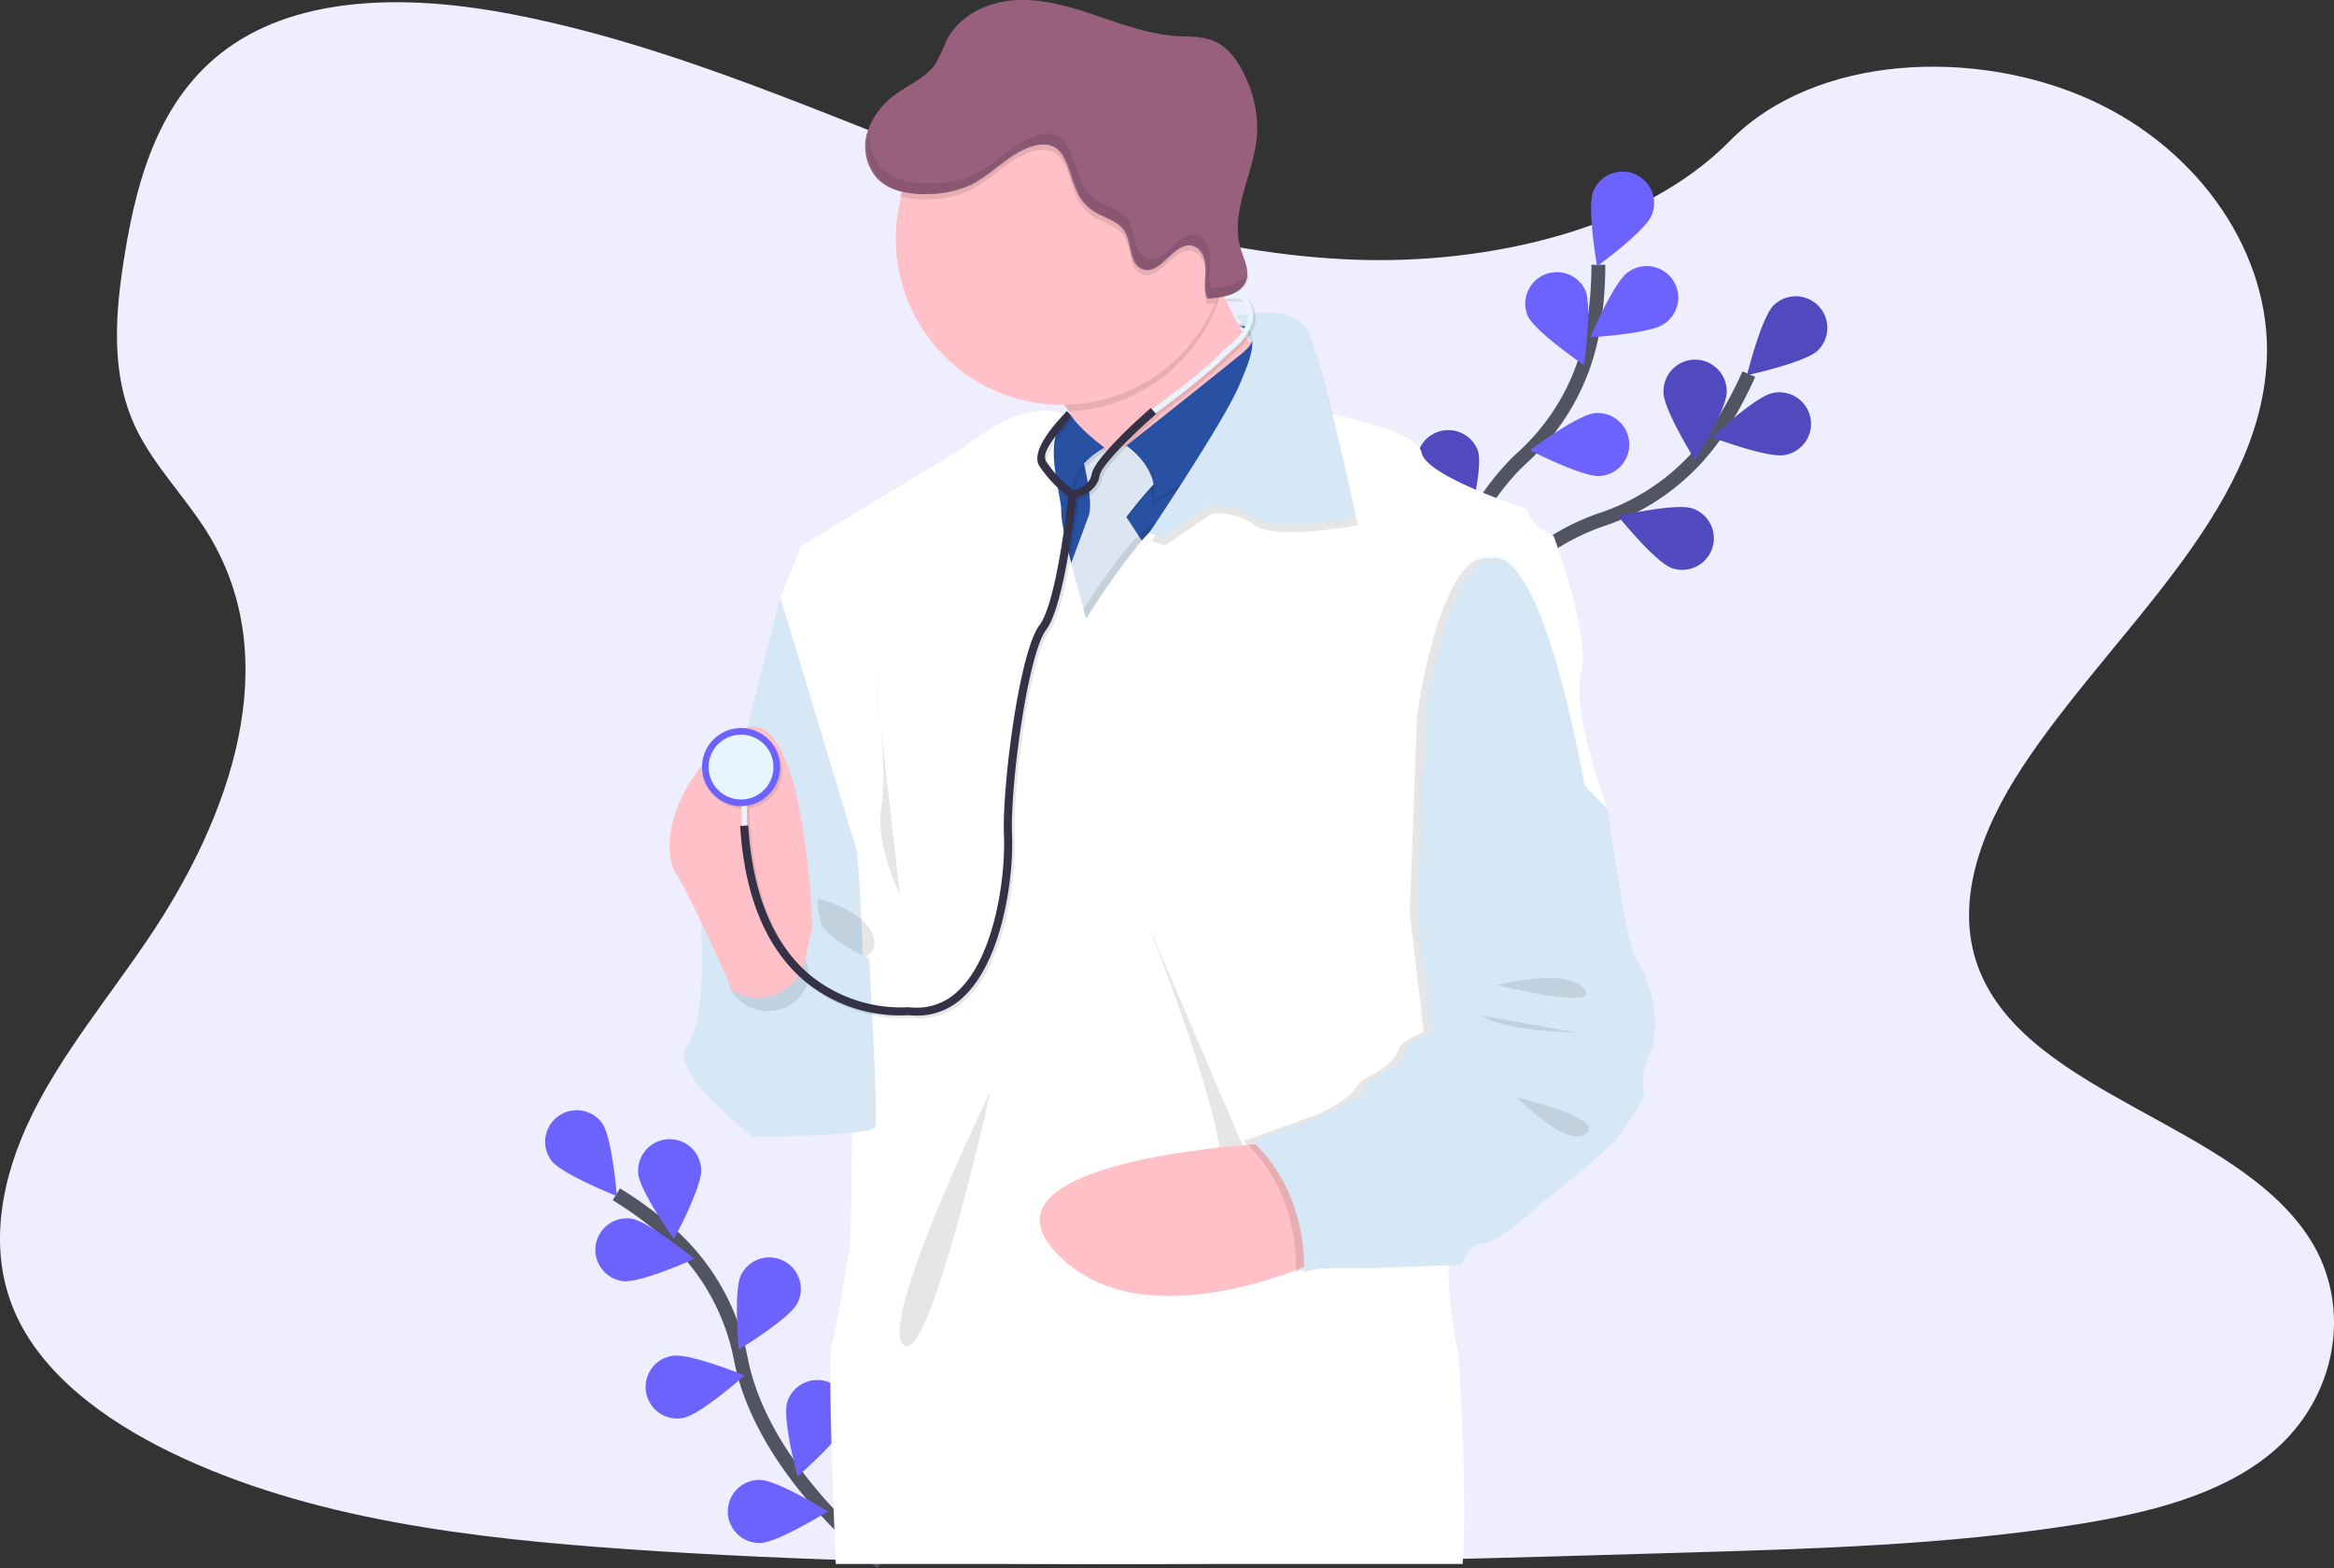 <svg xmlns="http://www.w3.org/2000/svg" xmlns:xlink="http://www.w3.org/1999/xlink" width="336.319" height="226.003" viewBox="0 0 336.319 226.003">
  <rect x="0" y="0" width="336.319" height="226.003" fill="#333333" stroke="none"/>
  <defs>
    <linearGradient id="linear-gradient" x1="0.5" y1="1" x2="0.5" gradientUnits="objectBoundingBox">
      <stop offset="0" stop-color="gray" stop-opacity="0.251"/>
      <stop offset="0.54" stop-color="gray" stop-opacity="0.122"/>
      <stop offset="1" stop-color="gray" stop-opacity="0.102"/>
    </linearGradient>
  </defs>
  <g id="f1" transform="translate(-19.903 -145.463)">
    <path id="Path_1257" data-name="Path 1257" d="M252.348,113.949c-21.561-.749-42.113-7.71-61.707-15.325s-39.016-16.052-60.072-20.087c-13.538-2.6-29.02-2.963-39.926,4.295-10.5,6.983-13.888,19.037-15.712,30.222-1.372,8.416-2.168,17.272,1.582,25.153,2.61,5.468,7.243,10.067,10.448,15.306,11.147,18.229,3.267,40.71-8.816,58.524-5.667,8.361-12.24,16.316-16.613,25.206s-6.4,19.074-2.57,28.141c3.793,8.98,12.829,15.736,22.62,20.483,19.886,9.633,43.317,12.389,66.166,13.968,50.578,3.459,101.429,1.96,152.141.461,18.768-.557,37.619-1.118,56.081-4.025,10.253-1.613,20.84-4.171,28.283-10.345,9.447-7.84,11.792-21.112,5.459-30.943C379.091,238.5,349.726,234.4,342.3,216.706c-4.084-9.739.111-20.589,6.051-29.621,12.736-19.375,34.089-36.375,35.214-58.524.774-15.213-9.491-30.445-25.363-37.644-16.634-7.552-39.7-6.6-51.975,5.883C293.59,109.66,271.382,114.608,252.348,113.949Z" transform="translate(-37.036 68.951)" fill="#efeefe"/>
    <g id="Group_1620" data-name="Group 1620" transform="translate(3402 -8872)">
      <path id="Path_1258" data-name="Path 1258" d="M214.022,665.388s-17.031-12.875-20.248-29.253a32.371,32.371,0,0,0-9.974-17.87,54.5,54.5,0,0,0-7.98-5.945" transform="translate(-3469.106 8577.28)" fill="none" stroke="#535461" stroke-miterlimit="10" stroke-width="2"/>
      <path id="Path_1259" data-name="Path 1259" d="M150.8,574.9c1.493,2.019,2.168,10.575,2.168,10.575s-7.98-3.143-9.475-5.159A4.548,4.548,0,0,1,150.8,574.9Z" transform="translate(-3446.174 8604.385)" fill="#6c63ff"/>
      <path id="Path_1260" data-name="Path 1260" d="M195.055,591.18c.155,2.505-3.923,10.054-3.923,10.054s-4.995-6.98-5.153-9.485a4.546,4.546,0,1,1,9.073-.57Z" transform="translate(-3476.113 8594.815)" fill="#6c63ff"/>
      <path id="Path_1261" data-name="Path 1261" d="M240.652,648.307c-1.127,2.242-8.463,6.7-8.463,6.7s-.783-8.546.344-10.788a4.545,4.545,0,1,1,8.12,4.088Z" transform="translate(-3507.837 8556.985)" fill="#6c63ff"/>
      <path id="Path_1262" data-name="Path 1262" d="M263.683,704.656c-.734,2.4-7.209,8.032-7.209,8.032s-2.22-8.289-1.486-10.692a4.546,4.546,0,1,1,8.695,2.66Z" transform="translate(-3523.657 8517.593)" fill="#6c63ff"/>
      <path id="Path_1263" data-name="Path 1263" d="M170.014,632.569c2.477.334,10.308-3.2,10.308-3.2s-6.608-5.475-9.1-5.809a4.546,4.546,0,0,0-1.211,9.011Z" transform="translate(-3462.376 8569.55)" fill="#6c63ff"/>
      <path id="Path_1264" data-name="Path 1264" d="M195,696.4c2.477-.424,8.878-6.137,8.878-6.137s-7.946-3.245-10.42-2.821a4.546,4.546,0,1,0,1.548,8.958Z" transform="translate(-3478.679 8525.444)" fill="#6c63ff"/>
      <path id="Path_1265" data-name="Path 1265" d="M232.459,754.381c2.511,0,9.788-4.549,9.788-4.549s-7.28-4.543-9.791-4.543a4.546,4.546,0,1,0,0,9.091Z" transform="translate(-3505.066 8485.484)" fill="#6c63ff"/>
    </g>
    <g id="Group_1621" data-name="Group 1621" transform="translate(3261 -8887)">
      <path id="Path_1266" data-name="Path 1266" d="M833.49,323.921s10.5-18.595,26.32-23.951A32.368,32.368,0,0,0,876.2,287.711,54.292,54.292,0,0,0,881.024,279" transform="translate(-3870.127 8807.387)" fill="none" stroke="#535461" stroke-miterlimit="10" stroke-width="2"/>
      <path id="Path_1267" data-name="Path 1267" d="M996.361,250.593c-1.8,1.746-10.191,3.555-10.191,3.555s2.059-8.33,3.861-10.079a4.545,4.545,0,1,1,6.33,6.525Z" transform="translate(-3975.53 8832.388)" fill="#6c63ff"/>
      <path id="Path_1268" data-name="Path 1268" d="M980.378,296.514c-2.477.489-10.488-2.552-10.488-2.552s6.255-5.883,8.717-6.363a4.546,4.546,0,1,1,1.771,8.915Z" transform="translate(-3964.291 8801.525)" fill="#6c63ff"/>
      <path id="Path_1269" data-name="Path 1269" d="M930.693,349.7c-2.372-.821-7.763-7.5-7.763-7.5s8.361-1.914,10.739-1.093a4.545,4.545,0,1,1-2.976,8.59Z" transform="translate(-3930.872 8764.647)" fill="#6c63ff"/>
      <path id="Path_1271" data-name="Path 1271" d="M947.3,276.988c0,2.511,4.552,9.8,4.552,9.8S956.4,279.508,956.4,277a4.546,4.546,0,1,0-9.088,0Z" transform="translate(-3948.696 8811.988)" fill="#6c63ff"/>
      <path id="Path_1272" data-name="Path 1272" d="M887.52,310.8c.749,2.4,7.264,7.986,7.264,7.986s2.168-8.3,1.412-10.7a4.546,4.546,0,0,0-8.67,2.716Z" transform="translate(-3924.319 8789.402)" fill="#6c63ff"/>
      <path id="Path_1274" data-name="Path 1274" d="M996.361,250.593c-1.8,1.746-10.191,3.555-10.191,3.555s2.059-8.33,3.861-10.079a4.545,4.545,0,1,1,6.33,6.525Z" transform="translate(-3975.53 8832.388)" opacity="0.25"/>
      <path id="Path_1275" data-name="Path 1275" d="M980.378,296.514c-2.477.489-10.488-2.552-10.488-2.552s6.255-5.883,8.717-6.363a4.546,4.546,0,1,1,1.771,8.915Z" transform="translate(-3964.291 8801.525)" opacity="0.25"/>
      <path id="Path_1276" data-name="Path 1276" d="M930.693,349.7c-2.372-.821-7.763-7.5-7.763-7.5s8.361-1.914,10.739-1.093a4.545,4.545,0,1,1-2.976,8.59Z" transform="translate(-3930.872 8764.647)" opacity="0.25"/>
      <path id="Path_1278" data-name="Path 1278" d="M947.3,276.988c0,2.511,4.552,9.8,4.552,9.8S956.4,279.508,956.4,277a4.546,4.546,0,1,0-9.088,0Z" transform="translate(-3948.696 8811.988)" opacity="0.25"/>
      <path id="Path_1279" data-name="Path 1279" d="M887.52,310.8c.749,2.4,7.264,7.986,7.264,7.986s2.168-8.3,1.412-10.7a4.546,4.546,0,0,0-8.67,2.716Z" transform="translate(-3924.319 8789.402)" opacity="0.25"/>
      <path id="Path_1281" data-name="Path 1281" d="M835.44,288.414s2.062-21.254,14.343-32.557A32.38,32.38,0,0,0,859.8,238.009a54.279,54.279,0,0,0,.895-9.909" transform="translate(-3871.474 8842.525)" fill="none" stroke="#535461" stroke-miterlimit="10" stroke-width="2"/>
      <path id="Path_1282" data-name="Path 1282" d="M922.361,191.024c-.929,2.329-7.878,7.382-7.878,7.382s-1.492-8.45-.554-10.779a4.547,4.547,0,1,1,8.432,3.406Z" transform="translate(-3925.445 8872.431)" fill="#6c63ff"/>
      <path id="Path_1283" data-name="Path 1283" d="M923.881,237.064c-2.053,1.443-10.621,1.917-10.621,1.917s3.338-7.908,5.391-9.351a4.546,4.546,0,1,1,5.23,7.432Z" transform="translate(-3925.197 8842.096)" fill="#6c63ff"/>
      <path id="Path_1284" data-name="Path 1284" d="M895.3,306.19c-2.5.211-10.138-3.716-10.138-3.716s6.874-5.14,9.376-5.351a4.546,4.546,0,1,1,.762,9.06Z" transform="translate(-3905.798 8794.887)" fill="#6c63ff"/>
      <path id="Path_1286" data-name="Path 1286" d="M883.315,237.784c1.016,2.295,8.119,7.122,8.119,7.122s1.208-8.5.192-10.791a4.546,4.546,0,0,0-8.311,3.679Z" transform="translate(-3904.285 8840.174)" fill="#6c63ff"/>
    </g>
    <g id="Group_1622" data-name="Group 1622" transform="translate(3310 -8875)">
      <path id="Path_1270" data-name="Path 1270" d="M876.363,379.016c-2.326-.384-8.363-5.72-8.363-5.72s7.441-3.1,9.765-2.716a4.273,4.273,0,0,1-1.387,8.433Z" transform="translate(-3953.934 8738.446)" fill="#6c63ff"/>
      <path id="Path_1273" data-name="Path 1273" d="M834.871,354.746c.314,2.326,5.455,8.541,5.455,8.541s3.318-7.343,3-9.678a4.269,4.269,0,1,0-8.459,1.137Z" transform="translate(-3930.401 8753.154)" fill="#6c63ff"/>
      <path id="Path_1277" data-name="Path 1277" d="M876.363,379.016c-2.326-.384-8.363-5.72-8.363-5.72s7.441-3.1,9.765-2.716a4.273,4.273,0,0,1-1.387,8.433Z" transform="translate(-3953.934 8738.446)" opacity="0.25"/>
      <path id="Path_1280" data-name="Path 1280" d="M834.871,354.746c.314,2.326,5.455,8.541,5.455,8.541s3.318-7.343,3-9.678a4.269,4.269,0,1,0-8.459,1.137Z" transform="translate(-3930.401 8753.154)" opacity="0.25"/>
      <path id="Path_1285" data-name="Path 1285" d="M859.071,354.438c-2.283.582-9.971-1.823-9.971-1.823s5.545-5.848,7.828-6.441a4.269,4.269,0,0,1,2.143,8.264Z" transform="translate(-3940.53 8755.829)" fill="#6c63ff"/>
      <path id="Path_1287" data-name="Path 1287" d="M841.861,291.72c1.556,1.771,9.273,4.091,9.273,4.091s-1.3-7.953-2.858-9.724a4.269,4.269,0,1,0-6.415,5.633Z" transform="translate(-3934.643 8799.376)" fill="#6c63ff"/>
      <path id="Path_1288" data-name="Path 1288" d="M812.211,354.323c1.233,2.006,8.448,5.6,8.448,5.6s.061-8.058-1.163-10.067a4.269,4.269,0,0,0-7.27,4.469Z" transform="translate(-3913.975 8754.488)" fill="#6c63ff"/>
      <path id="Path_1289" data-name="Path 1289" d="M784.44,141.035c.483-1.771,1.064-3.551,1.471-5.345C785.423,137.484,784.838,139.27,784.44,141.035Z" transform="translate(-3894.672 8905.009)" fill="url(#linear-gradient)"/>
      <path id="Path_1291" data-name="Path 1291" d="M526.508,355.837l-1.745.771s-11.373,44.183-11.373,47.754S537.505,427.8,537.505,427.8l3.763-25.4S535.865,344.162,526.508,355.837Z" transform="translate(-3702.441 8749.976)" fill="#d6e8f5"/>
      <path id="Path_1292" data-name="Path 1292" d="M692.384,226.9l-10.076-5.258a20.184,20.184,0,0,0-2.954-6.732,15,15,0,0,0-5.877-5.31c-6.173-2.768,26.113-17.3,26.113-17.3a52.542,52.542,0,0,0,1.794,5.147c1.663,4.106,4.423,9.416,7.979,10.928C715.409,210.949,692.384,226.9,692.384,226.9Z" transform="translate(-3815.42 8864.86)" fill="#ffc1c7"/>
      <path id="Path_1293" data-name="Path 1293" d="M701.384,197.447a24.072,24.072,0,0,1-22.03,17.462,15,15,0,0,0-5.877-5.31c-6.173-2.768,26.113-17.3,26.113-17.3A52.54,52.54,0,0,0,701.384,197.447Z" transform="translate(-3815.419 8864.86)" opacity="0.1"/>
      <path id="Path_1295" data-name="Path 1295" d="M641.013,231.334l-6.56,15.307-5.787,10.16H610.143l-5.4-13.891,2.19-14.406h14.147l9.134-.515,3.085-1.029,1.989,1.128Z" transform="translate(-3750.67 8857.337)" fill="#2951a3"/>
      <path id="Path_1296" data-name="Path 1296" d="M739.927,230.463s4.091.872.427,3.876-16.3,12.556-16.3,12.556,4.44,3.955,3.522,8.587l14.711-8.2,2.617-13.121S745.193,230.219,739.927,230.463Z" transform="translate(-3851.843 8837.802)" opacity="0.1"/>
      <path id="Path_1297" data-name="Path 1297" d="M704.043,287l-9.358,1.544s1.931,7.139.965,9.166a1.365,1.365,0,0,0-.073.195l-3.818,10.32,2.861,8.1,9.9-13.507-3.376-5.112s3.568-4.728,5.691-6.368S704.043,287,704.043,287Z" transform="translate(-3828.943 8797.698)" opacity="0.1"/>
      <path id="Path_1298" data-name="Path 1298" d="M704.043,285.63l-9.358,1.541s1.931,7.139.965,9.166a1.365,1.365,0,0,0-.073.195l-3.818,10.32,2.861,8.1,9.9-13.516-3.376-5.112s3.568-4.728,5.691-6.368S704.043,285.63,704.043,285.63Z" transform="translate(-3828.943 8798.671)" fill="#dce6f2"/>
      <path id="Path_1299" data-name="Path 1299" d="M740.32,227.813s4.091.872.425,3.876-16.694,13.327-16.694,13.327,4.824,3.184,3.908,7.814l14.711-8.2,2.617-13.121S745.577,227.569,740.32,227.813Z" transform="translate(-3851.843 8839.682)" fill="#2951a3"/>
      <path id="Path_1300" data-name="Path 1300" d="M671.477,273.18s.893,1.669,4.833,4.679c0,0-6.56,3.49-4.051,8.4l-10.035-2.617-1.544-4.824Z" transform="translate(-3806.901 8807.5)" opacity="0.1"/>
      <path id="Path_1301" data-name="Path 1301" d="M670.154,271.86s.893,1.669,4.833,4.679c0,0-6.56,3.472-4.051,8.392L660.9,282.314l-1.544-4.821Z" transform="translate(-3805.964 8808.436)" fill="#2951a3"/>
      <path id="Path_1302" data-name="Path 1302" d="M697.953,292.745l-6.56,15.307-5.775,10.16H667.083l-5.4-13.891,2.187-14.406H667.8c-.064,3.362,1.163,7.311,1.085,8.779-.134,2.414,3.6,15.435,3.6,15.435s7.814-12.638,10.9-13.763c1.94-.707,6.048-6.586,8.837-10.867Z" transform="translate(-3807.61 8795.926)" opacity="0.1"/>
      <path id="Path_1303" data-name="Path 1303" d="M646.414,359.283l-.666.837s4.824,24.214,3.489,29.713a15.611,15.611,0,0,0-.387,3.018v.044a58.215,58.215,0,0,0,1.454,12.856s1.349,21.4.582,30.2H560.561c-.529-13.016-1.1-29.879-.582-31.749.872-3.085,2.617-14.278,2.617-14.278l.192-5.3s0-5.127.157-10.838c.067-2.568.166-5.263.308-7.654a40.42,40.42,0,0,1,.791-6.784,14.953,14.953,0,0,0,.372-2.873,1.485,1.485,0,0,1,.017-.276c0-.291.029-.6.041-.928v-.291c.055-1.873.035-4.094-.026-6.4V348.2c-.049-1.727-.122-3.49-.2-5.164-.253-5.234-.582-9.66-.582-9.66L552.57,296.623l2.989-7.363,8.3-5.083,15.339-9.262c7.482-6.15,12.408-5.412,14.287-4.737a4.957,4.957,0,0,1,.535.218c.058.029.1.052.148.078a1.228,1.228,0,0,1,.172.1h0a3.542,3.542,0,0,0-1.3,1.073,4.747,4.747,0,0,0-.806,1.745,8.119,8.119,0,0,0-.206,1.189c-.038.422-.052.858-.052,1.3a22.479,22.479,0,0,0,.247,2.876v.064c.1.68.215,1.346.331,1.972a.133.133,0,0,0,0,.032c.134.73.268,1.4.358,1.986.018.1.032.2.047.291a6.648,6.648,0,0,1,.09,1.163,14.135,14.135,0,0,0,.378,2.792c.076.384.163.794.259,1.221.131.582.273,1.216.427,1.861.084.355.174.721.268,1.085.035.145.073.291.108.439l.058.23c.619,2.463,1.291,4.914,1.7,6.4.244.872.4,1.41.4,1.41a108.562,108.562,0,0,1,7.875-11.111c.052-.058.1-.113.148-.166.346-.4.686-.762,1.012-1.082a5.978,5.978,0,0,1,1.867-1.4,2.035,2.035,0,0,0,.317-.148c1.431-.811,3.74-3.757,5.9-6.842.212-.291.419-.608.628-.907.48-.692.945-1.387,1.384-2.053.337-.509.66-1,.965-1.474,1.454-2.262,2.478-3.949,2.478-3.949l2.018-.09.352-.017h.236l9.163-.425s.4.067,1.047.2a.186.186,0,0,1,.108.023c3.251.646,12.283,2.69,12.836,5.525.675,3.472,15.243,8.1,15.243,8.1.192,2.326,3.76,3.859,3.76,3.859s5.4,14.278,3.958,19.873c-1.428,5.525,3.716,19.192,3.853,19.576h0l-.986,1.245Z" transform="translate(-3730.228 8809.939)" fill="#fff"/>
      <path id="Path_1304" data-name="Path 1304" d="M748.775,225.5s8.919-2.53,10.945,2.678,6.56,26.241,6.56,26.241-11.771,2.219-14.857,0a8.89,8.89,0,0,0-6.272-1.64l-6.656,4.533-1.966-.582s10.649-15.831,12.964-21.21S752.59,227.738,748.775,225.5Z" transform="translate(-3860.694 8841.75)" opacity="0.1"/>
      <path id="Path_1305" data-name="Path 1305" d="M747.474,221.5s8.924-2.53,10.96,2.678,6.56,26.241,6.56,26.241-11.768,2.219-14.857,0a8.881,8.881,0,0,0-6.269-1.64l-6.662,4.533-1.966-.582s10.649-15.831,12.964-21.21S751.289,223.744,747.474,221.5Z" transform="translate(-3859.779 8844.586)" fill="#d6e8f5"/>
      <path id="Path_1306" data-name="Path 1306" d="M571.186,511.55s6.656,1.64,7.912,5.4-4.92,3.859-4.92,3.859S570.416,514.155,571.186,511.55Z" transform="translate(-3743.357 8638.446)" opacity="0.1"/>
      <path id="Path_1307" data-name="Path 1307" d="M624.744,607.09s-16.3,33.38-12.539,36.564S624.744,607.09,624.744,607.09Z" transform="translate(-3772.122 8570.688)" opacity="0.1"/>
      <path id="Path_1308" data-name="Path 1308" d="M734,522.5s13.025,32.423,10.419,37.431,5.595,0,5.595,0Z" transform="translate(-3858.9 8630.68)" opacity="0.1"/>
      <path id="Path_1309" data-name="Path 1309" d="M714.656,632.64s-43.991,2.123-31.158,15.822,39.167.582,39.167.582Z" transform="translate(-3821.419 8552.567)" fill="#ffc1c7"/>
      <path id="Path_1312" data-name="Path 1312" d="M509.551,513.451l-2.219.774s.872,13.121-2.036,16.883,9.55,13.118,9.55,13.118,17.075-.1,17.558-1.454-.872-24.31-.872-24.31-9.166-3.571-8.4-9.262c0,0-2.8,13.408-6.944,12.83S507.338,517.988,509.551,513.451Z" transform="translate(-3696.39 8640.112)" fill="#d6e8f5"/>
      <ellipse id="Ellipse_300" data-name="Ellipse 300" cx="5.854" cy="5.353" rx="5.854" ry="5.353" transform="translate(-3185.292 9155.495)" opacity="0.1"/>
      <path id="Path_1313" data-name="Path 1313" d="M518.324,455.057s-1.163-35.5-11.289-27.59-10.224,17.369-8.3,20.164,8.11,16.785,8.11,16.785h0a7.075,7.075,0,0,0,10.468-4.653Z" transform="translate(-3691.362 8698.894)" fill="#ffc1c7"/>
      <path id="Path_1314" data-name="Path 1314" d="M593.745,213.659a.855.855,0,0,0-.262-.4c-.5-.457-1.576-.616-3.2-.477l.067.768c2.164-.186,2.591.244,2.646.317v.073l.067.1a3.245,3.245,0,0,1,.582,2.559c-.474,2.37-3.385,4.257-3.414,4.278l-.07.041-.044.067c-1.256,1.864-8.36,7.124-10.218,8.485l-.163-.186c-.832.721-8.142,7.121-8.538,9.573-.256,1.538-1.989,2.134-2.617,2.3a16.432,16.432,0,0,1-3.934-4.135c-1.05-1.806,3.175-5.33,3.548-6.706l-.582-.6c-.061.221-5.487,5.292-3.978,7.883a17.261,17.261,0,0,0,4.193,4.446c-.247,2.245-1.785,15.427-4.15,18.55-2.937,3.882-5.406,23.447-5.133,30.277.241,6.069-1.343,17.532-6.636,22.455a8.482,8.482,0,0,1-7,2.326h-.128a20.653,20.653,0,0,1-14.2-4.653c-5.278-4.44-8.267-11.687-8.889-21.545h-.128l-.052-2.87a5.6,5.6,0,1,0-.835.067h.064l.052,2.853-.256.017c.64,10.178,3.78,17.706,9.305,22.356a21.519,21.519,0,0,0,15.008,4.911,10.812,10.812,0,0,0,1.163.064,9.538,9.538,0,0,0,6.688-2.69c5.574-5.191,7.27-17.075,7.005-23.351-.291-7.238,2.3-26.1,4.9-29.533,2.547-3.37,4.091-16.5,4.362-19.047.922-.259,3.007-1.076,3.362-3.2.256-1.535,5.138-6.267,8.142-8.887l-.09-.1a113.158,113.158,0,0,0,9.137-7.293c.773-.742,1.541-1.483,2.344-2.19a7.5,7.5,0,0,0,2.515-3.818A3.97,3.97,0,0,0,593.745,213.659Z" transform="translate(-3703.619 8850.369)" opacity="0.1"/>
      <path id="Path_1315" data-name="Path 1315" d="M684.665,282.333a17.8,17.8,0,0,1-4.47-4.653c-1.506-2.591,3.92-7.659,3.978-7.88l.582.6c-.369,1.373-4.594,4.9-3.545,6.7a16.9,16.9,0,0,0,4.138,4.289Z" transform="translate(-3820.554 8809.896)" fill="#353146"/>
      <path id="Path_1316" data-name="Path 1316" d="M735.654,229.085l-.454-.625c.093-.067,9.227-6.674,10.666-8.811l.047-.064.067-.044c.029-.02,2.94-1.9,3.414-4.278a3.225,3.225,0,0,0-.582-2.556l-.067-.1v-.07c-.058-.076-.486-.5-2.649-.317l-.067-.771c1.626-.14,2.7.02,3.2.477a.872.872,0,0,1,.265.4,3.972,3.972,0,0,1,.657,3.085,7.462,7.462,0,0,1-2.515,3.818c-.8.707-1.57,1.454-2.341,2.19A122.188,122.188,0,0,1,735.654,229.085Z" transform="translate(-3859.751 8851.313)" fill="#e8f5ff"/>
      <rect id="Rectangle_701" data-name="Rectangle 701" width="0.771" height="4.685" transform="translate(-3183.254 9135.956) rotate(-1.05)" fill="#e8f5ff"/>
      <circle id="Ellipse_301" data-name="Ellipse 301" cx="5.627" cy="5.627" r="5.627" transform="translate(-3188.944 9125.397)" fill="#6c63ff"/>
      <circle id="Ellipse_302" data-name="Ellipse 302" cx="4.673" cy="4.673" r="4.673" transform="translate(-3187.99 9126.352)" fill="#e8f5ff"/>
      <path id="Path_1317" data-name="Path 1317" d="M558.136,355.894a10.8,10.8,0,0,1-1.163-.061,21.551,21.551,0,0,1-15.008-4.911c-5.525-4.653-8.66-12.173-9.305-22.359l1.163-.073c.622,9.858,3.612,17.107,8.892,21.545a20.734,20.734,0,0,0,14.2,4.653h.128a8.5,8.5,0,0,0,7-2.326c5.289-4.923,6.874-16.386,6.633-22.455-.291-6.837,2.178-26.4,5.118-30.28,2.573-3.4,4.17-18.721,4.187-18.875l.044-.436.43-.076c.026,0,2.539-.477,2.853-2.355.407-2.448,7.706-8.849,8.535-9.573l.759.872c-3.016,2.617-7.9,7.351-8.142,8.889-.355,2.129-2.44,2.943-3.359,3.2-.291,2.547-1.823,15.677-4.362,19.047-2.6,3.434-5.191,22.3-4.9,29.533.25,6.275-1.428,18.163-7,23.351A9.541,9.541,0,0,1,558.136,355.894Z" transform="translate(-3716.108 8810.953)" fill="#353146"/>
      <g id="Group_1622-2" data-name="Group 1622" transform="translate(-3165.412 9020.463)">
        <path id="Path_1294" data-name="Path 1294" d="M657.134,126.111a23.944,23.944,0,1,1-7.014-17.04,24.058,24.058,0,0,1,7.014,17.04Z" transform="translate(-604.851 -91.603)" fill="#ffc1c7"/>
        <path id="Path_1310" data-name="Path 1310" d="M659.1,126.118a23.943,23.943,0,0,1-1.823,9.195c-.4.047-.808.076-1.2.093-.582-1.277-.27-2.751-.259-4.155s-.506-3.056-1.858-3.434c-2.7-.759-4.557,4.28-7.214,3.37-2.036-.692-1.5-3.78-2.675-5.563-.928-1.41-2.786-1.809-4.231-2.693-3.074-1.887-2.981-4.906-4.408-7.761-1.495-2.992-4.653-2.108-7.395-.343-2.082,1.343-3.879,3.143-6.107,4.214a15.106,15.106,0,0,1-6.232,1.317,13.693,13.693,0,0,1-3.908-.413,24.057,24.057,0,0,1,47.306,6.174Z" transform="translate(-606.815 -91.611)" opacity="0.1"/>
        <path id="Path_1311" data-name="Path 1311" d="M615.912,88.549c-2.085,1.343-3.879,3.141-6.107,4.216a15.15,15.15,0,0,1-6.232,1.314c-2.617.058-5.435-.4-7.223-2.291a6.968,6.968,0,0,1-1.341-6.717,10.91,10.91,0,0,1,4.318-5.563c1.957-1.375,4.228-2.326,5.525-4.3a34.717,34.717,0,0,0,1.588-3.376c1.823-3.545,5.923-5.464,9.887-5.7s7.892.942,11.667,2.222,7.578,2.687,11.562,2.952c1.774.11,3.617,0,5.263.672,2.213.9,3.664,3.047,4.653,5.234a17.5,17.5,0,0,1,1.681,7.851c-.244,5.749-4.042,11.39-2.373,16.9.442,1.468,1.271,2.975.829,4.443-.646,2.143-3.411,2.632-5.647,2.733-.582-1.277-.271-2.754-.259-4.155s-.506-3.056-1.855-3.434c-2.7-.753-4.56,4.278-7.212,3.37-2.021-.695-1.5-3.78-2.672-5.563-.928-1.413-2.789-1.809-4.231-2.693-3.074-1.887-2.981-4.906-4.408-7.761C621.818,85.9,618.657,86.781,615.912,88.549Z" transform="translate(-594.682 -66.104)" fill="#99607e"/>
        <g id="Group_1616" data-name="Group 1616" transform="translate(0.248 18.558)" opacity="0.1">
          <path id="Path_1318" data-name="Path 1318" d="M783,148.151c.477-1.762,1.053-3.536,1.454-5.321C783.974,144.624,783.4,146.389,783,148.151Z" transform="translate(-728.487 -139.076)"/>
          <path id="Path_1319" data-name="Path 1319" d="M645.184,152.843c-.582-1.277-.27-2.754-.259-4.155s-.506-3.042-1.855-3.434c-2.7-.753-4.56,4.28-7.212,3.37-2.036-.695-1.5-3.78-2.672-5.563-.928-1.413-2.786-1.809-4.228-2.693-3.077-1.887-2.984-4.906-4.408-7.761-1.5-3-4.653-2.111-7.4-.343-2.085,1.343-3.879,3.143-6.107,4.216a15.151,15.151,0,0,1-6.232,1.314c-2.6.061-5.435-.4-7.223-2.291A6.752,6.752,0,0,1,596,129.92c-.049.137-.093.273-.137.41a6.987,6.987,0,0,0,1.341,6.717c1.788,1.89,4.621,2.35,7.223,2.291a15.164,15.164,0,0,0,6.235-1.314c2.233-1.076,4.028-2.873,6.107-4.216,2.745-1.768,5.9-2.652,7.4.343,1.425,2.856,1.335,5.874,4.408,7.761,1.454.872,3.3,1.279,4.231,2.693,1.163,1.788.648,4.868,2.672,5.563,2.649.907,4.51-4.123,7.209-3.37,1.349.378,1.87,2.036,1.855,3.434s-.317,2.879.259,4.155c2.236-.1,5-.582,5.65-2.733a3.13,3.13,0,0,0,.122-.951C649.627,152.334,647.2,152.753,645.184,152.843Z" transform="translate(-595.536 -129.92)"/>
        </g>
      </g>
      <path id="Path_1320" data-name="Path 1320" d="M830.073,375.258l3.376,3.571s2.7,19.678,4.051,21.519,4.536,9.163,1.544,14.662c0,0-.965,2.992-.387,4.246s-4.339,7.526-4.339,7.526-6.464,5.787-7.816,6.656-8.488,7.814-10.9,7.91-3.2,3.088-3.2,3.088l-13.6.483s-7.514-.393-9.148.669c0,0,.872-11.48-7.523-19.006l10.707-3.859s4.054-1.745,5.307-3.568a6.551,6.551,0,0,1,3.2-2.411s2.989-2.123,3.085-3.28,3.655-2.576,3.655-2.576l-2.015-17.2,1.061-28.556s3.376-23.926,10.515-22.574S830.073,375.258,830.073,375.258Z" transform="translate(-3893.034 8758.337)" opacity="0.1"/>
      <path id="Path_1321" data-name="Path 1321" d="M834.073,375.258l3.376,3.571s2.7,19.678,4.051,21.519,4.536,9.163,1.544,14.662c0,0-.963,2.992-.384,4.246s-4.341,7.526-4.341,7.526-6.464,5.787-7.816,6.656-8.488,7.814-10.9,7.91-3.2,3.088-3.2,3.088l-13.6.483s-7.52-.393-9.148.669c0,0,.872-11.48-7.523-19.006l10.707-3.859s4.054-1.745,5.307-3.568a6.552,6.552,0,0,1,3.2-2.411s2.989-2.123,3.085-3.28,3.655-2.576,3.655-2.576l-2.015-17.2,1.061-28.556s3.376-23.926,10.515-22.574S834.073,375.258,834.073,375.258Z" transform="translate(-3895.871 8758.337)" fill="#d6e8f5"/>
      <path id="Path_1322" data-name="Path 1322" d="M907.84,551.891s9.936-2.617,12.542.582S907.84,551.891,907.84,551.891Z" transform="translate(-3982.188 8610.551)" opacity="0.1"/>
      <path id="Path_1323" data-name="Path 1323" d="M899.88,569.44c3.376,2.364,13.8,2.46,13.8,2.46Z" transform="translate(-3976.543 8597.39)" opacity="0.1"/>
      <path id="Path_1324" data-name="Path 1324" d="M917.46,610.08c.291.1,7.162,7.43,10.047,5.211S917.46,610.08,917.46,610.08Z" transform="translate(-3989.011 8568.567)" opacity="0.1"/>
      <path id="Path_1325" data-name="Path 1325" d="M599.22,398.42s2.018,13.894,1.024,19.553,2.635,12.67,2.635,12.67Z" transform="translate(-3763.313 8718.678)" opacity="0.1"/>
    </g>
  </g>
</svg>

